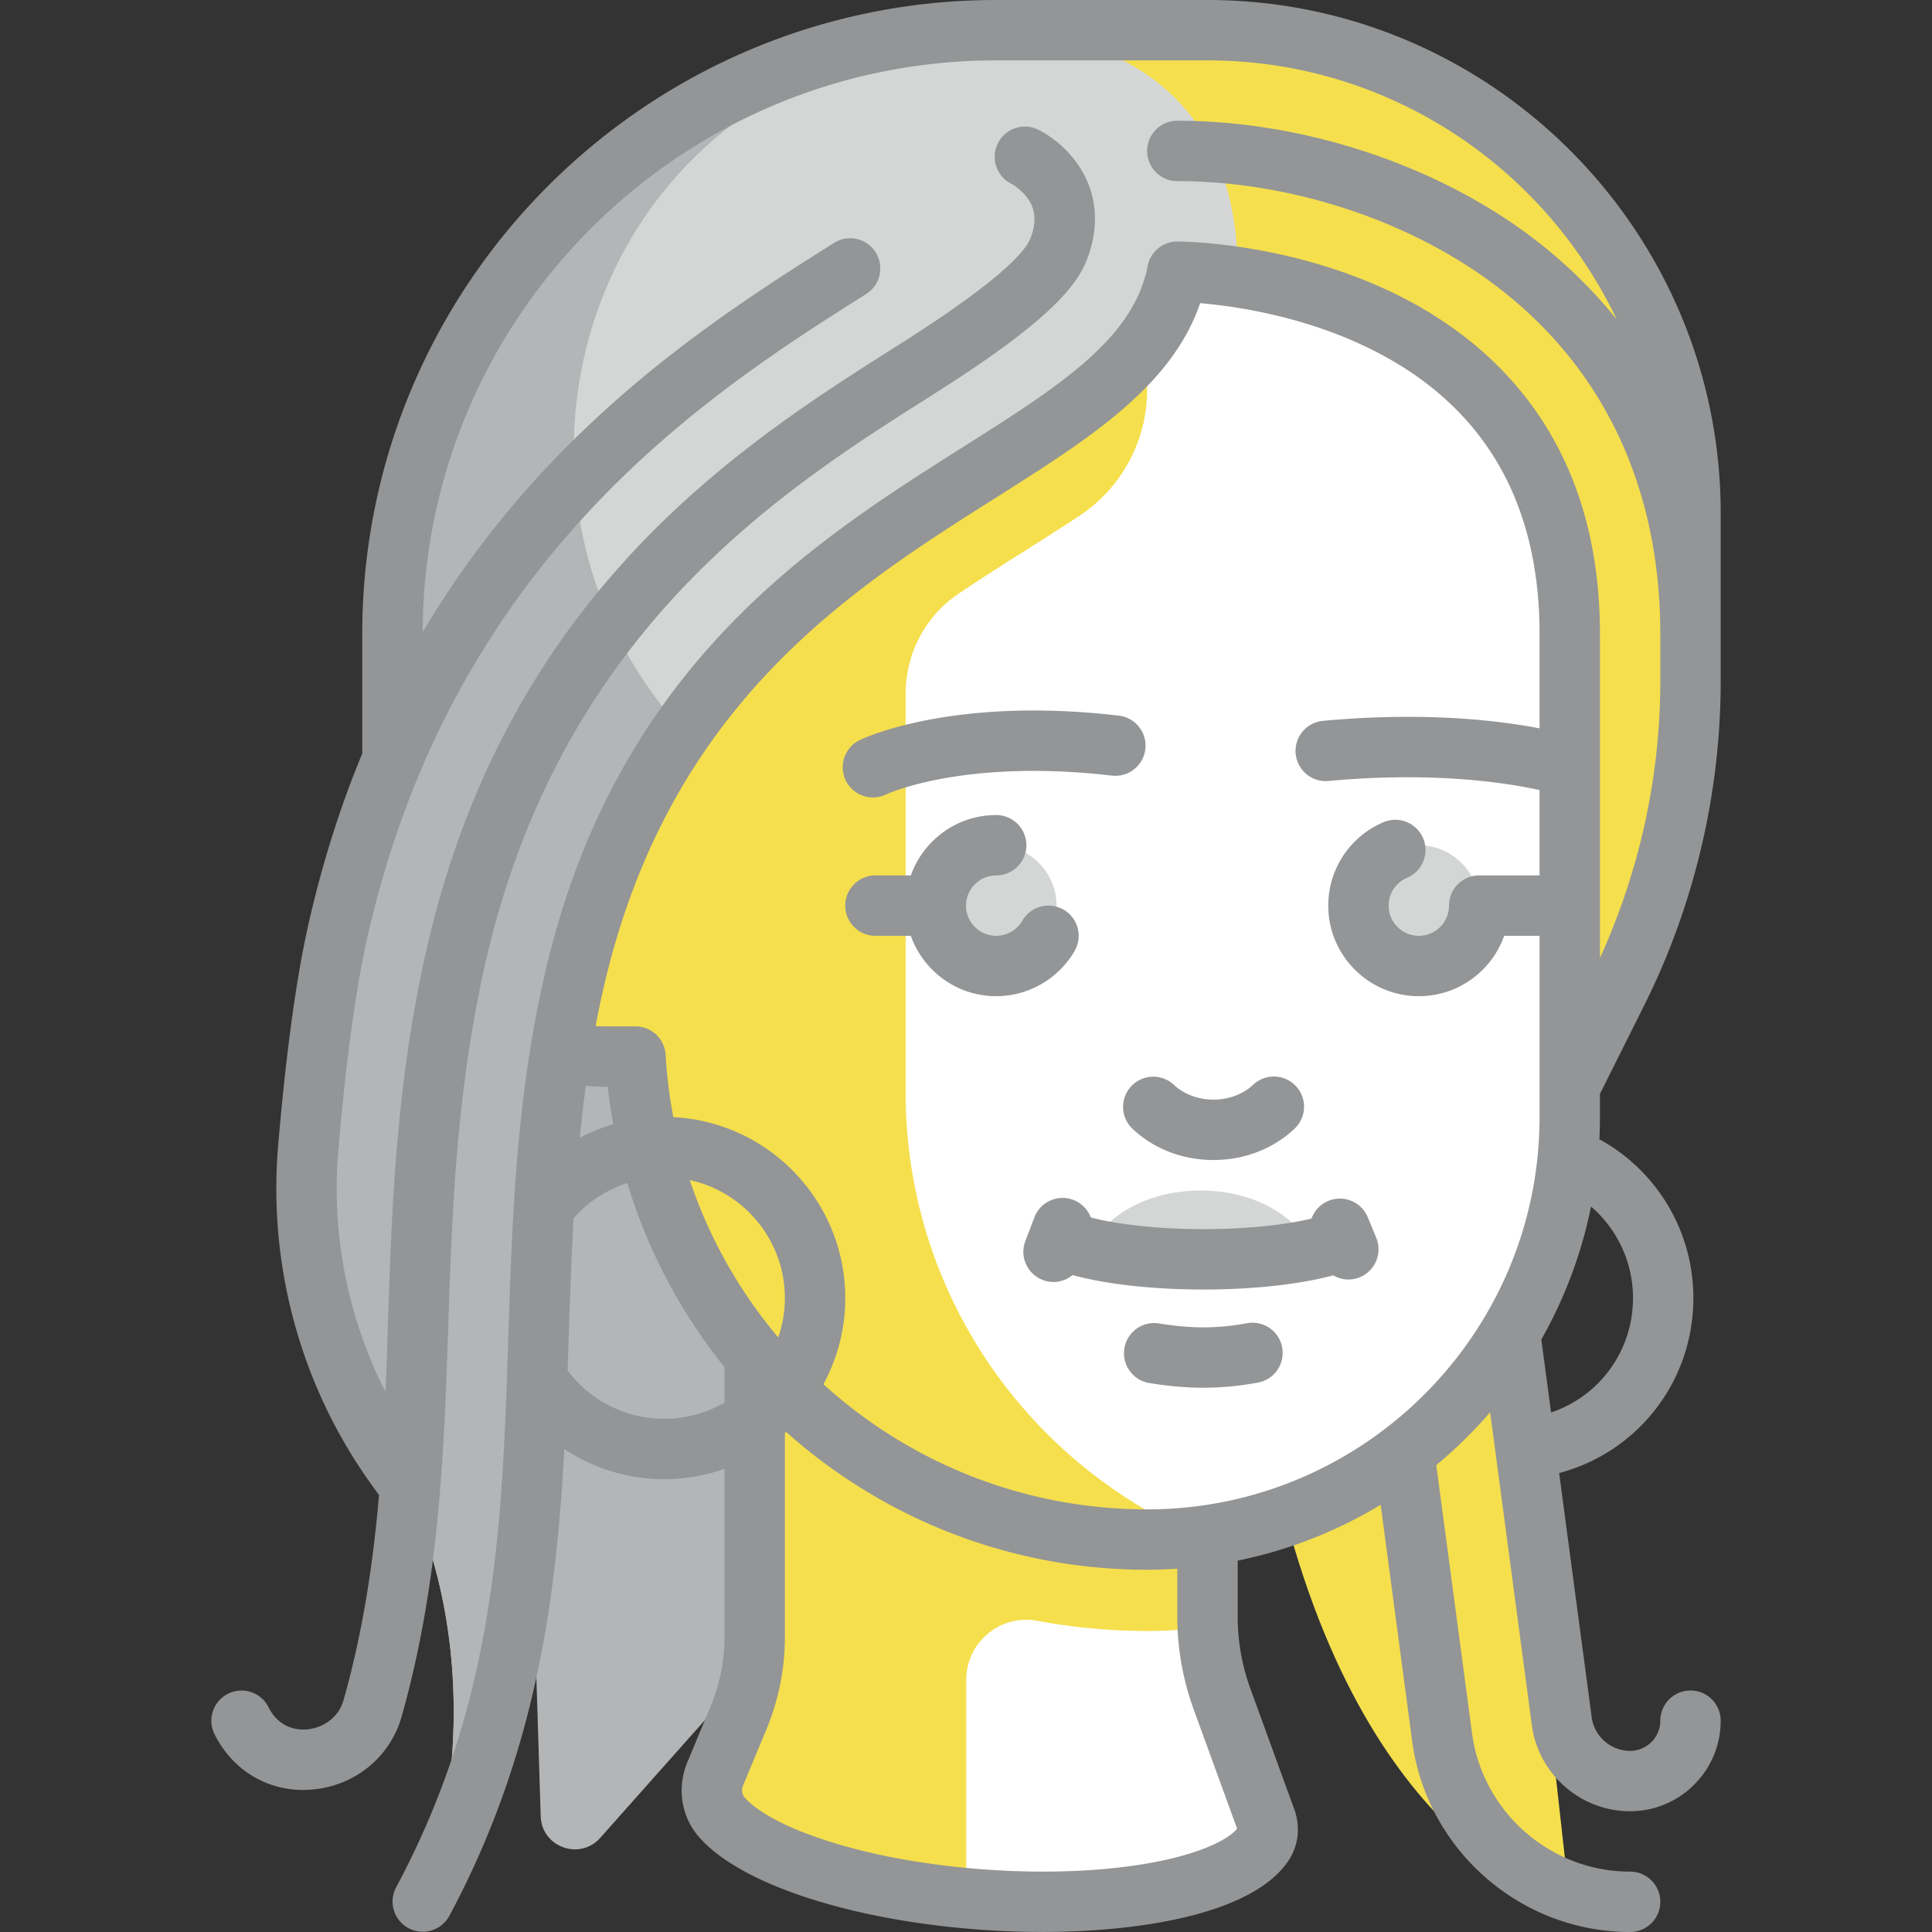<svg id="Capa_1" height="512" viewBox="0 0 512.001 512.001" width="512" xmlns="http://www.w3.org/2000/svg"><rect x="0" y="0" width="512.001" height="512.001" fill="#333333" stroke="none"/><path d="M159.064 487.055L208.002 432V248h-72l7.292 233.339c.254 8.159 10.347 11.817 15.77 5.716z" fill="#b3b5b6"/><path d="M408.002 432l8 72s-53-11-76.667-107.333L400.002 344z" fill="#f5df4d"/><path d="M320.002 72H283.47c-64.807 6.301-115.468 77.539-115.468 144h-6.625c-16.713 0-31.638 12.219-33.225 28.856-1.821 19.086 13.139 35.144 31.85 35.144h8.404c1.763 30.22 13.365 57.796 31.653 79.551v74.205a56 56 0 01-4.294 21.506l-6.156 14.801c-1.604 3.856-1.03 8.328 1.704 11.486 9.043 10.443 36.363 19.486 69.173 21.863 36.854 2.67 68.066-3.982 74.627-15.182 1.093-1.866 1.134-4.169.365-6.19l-11.559-31.753a63.998 63.998 0 01-3.86-21.892V406.85c54.248-7.789 95.943-54.446 95.943-110.849V168c0-53.019-42.981-96-96-96z" fill="#fff"/><circle cx="264.002" cy="240" fill="#d4d5d5" r="16"/><circle cx="376.002" cy="240" fill="#d4d5d5" r="16"/><path d="M317.493 407.111c-45.566-19.596-77.491-64.862-77.491-117.611V183.849c0-10.585 5.198-20.564 13.98-26.472 6.152-4.139 12.306-8.047 18.336-11.861 4.608-2.914 9.173-5.804 13.622-8.733a40.074 40.074 0 0018.062-33.475V72s-176 120-176 176c0 17.673 14.327 32 32 32h8.404c1.763 30.22 13.365 57.796 31.653 79.551v80.689c0 6.249-5.386 18.711-9.908 28.072-3.844 7.957-.472 17.39 7.415 21.376 17.093 8.637 40.4 11.851 58.493 13.521v-57.98c0-9.981 9.036-17.524 18.848-15.694a158.907 158.907 0 0029.152 2.702c5.425 0 10.741-.433 16-1.056v-20.368z" fill="#f5df4d"/><path d="M320.002 8h-56c-88.366 0-160 71.634-160 160v33.333l.164-.005c-5.791 13.708-10.816 28.602-14.578 45.165-3.702 16.312-5.844 38.137-7.897 57.683-5.022 47.825 23.452 84.87 23.452 84.87C134.502 446.5 112.002 504 112.002 504c44.666-83.333 21-159.667 40-243.333 29.822-131.323 149-131.667 160-188.667 0 0 104 0 104 96v120l12.575-25.149a184.007 184.007 0 0019.425-82.287V136c0-70.692-57.308-128-128-128z" fill="#d4d5d5"/><path d="M416.002 168v120l12.575-25.149a184.007 184.007 0 0019.425-82.287V136c0-70.692-57.308-128-128-128h-56c-1.35 0-2.657.169-4 .202 44 0 68 23.798 68 63.798h-16s104 0 104 96z" fill="#f5df4d"/><path d="M104.002 168v33.333l.164-.005c-5.791 13.708-10.816 28.602-14.578 45.165-3.702 16.312-5.844 38.137-7.897 57.683-5.022 47.825 23.452 84.87 23.452 84.87C134.502 446.5 112.002 504 112.002 504c44.666-83.333 18.808-160.195 40-243.333 8.667-34 28.667-67.333 28.667-67.333l-.026-.028c-48.141-53.172-33.77-138.615 30.3-170.861C229.303 13.203 250.045 8 272.002 8h-8c-88.366 0-160 71.634-160 160z" fill="#b3b5b6"/><path d="M299.84 337.5a7.975 7.975 0 01-6.051-2.762 7.998 7.998 0 01.809-11.285c5.836-5.055 14.426-7.953 23.574-7.953 9.152 0 17.742 2.898 23.574 7.957a8.002 8.002 0 01.801 11.285c-2.891 3.336-7.941 3.695-11.285.801-5.836-5.062-20.336-5.066-26.188.004a7.98 7.98 0 01-5.234 1.953z" fill="#d4d5d5"/><g fill="#939597"><path d="M300.095 299.114c5.674 5.354 13.306 8.302 21.49 8.302 8.183 0 15.814-2.948 21.49-8.302a8 8 0 00-10.979-11.639c-2.654 2.504-6.485 3.94-10.51 3.94s-7.856-1.436-10.51-3.94a8.001 8.001 0 00-10.981 11.639zm-68.754-87.779a7.96 7.96 0 003.501-.812c.045-.022 4.934-2.283 14.235-4.056 9.274-1.768 24.709-3.363 45.571-.923a7.995 7.995 0 008.875-7.017 8 8 0 00-7.017-8.875c-44.16-5.166-67.699 6.011-68.679 6.489a8 8 0 00-3.683 10.698 8 8 0 007.197 4.496zm99.12 139.332c-3.932.729-7.815 1.098-11.542 1.098-3.612 0-7.55-.346-11.704-1.029a8 8 0 10-2.594 15.788c5.009.823 9.82 1.241 14.299 1.241 4.702 0 9.566-.459 14.457-1.366a8.001 8.001 0 006.409-9.324 8.002 8.002 0 00-9.325-6.408zm32.023-28.067a8 8 0 00-10.441-4.356 7.971 7.971 0 00-4.478 4.696c-7.439 1.769-17.79 2.798-28.647 2.798-11.453 0-22.342-1.145-29.842-3.096a7.97 7.97 0 00-4.621-4.652 8 8 0 00-10.329 4.617l-2.396 6.269a8 8 0 007.471 10.858c1.852 0 3.63-.665 5.049-1.821 8.965 2.44 21.398 3.825 34.667 3.825 13.139 0 25.458-1.359 34.402-3.754a8.013 8.013 0 004.003 1.097 8 8 0 007.396-11.044zm-77.699-70.594a8 8 0 00-13.85-8.012 8.035 8.035 0 01-6.934 4.005c-4.411 0-8-3.589-8-8s3.589-8 8-8a8 8 0 000-16c-10.429 0-19.322 6.689-22.624 16h-9.376a8 8 0 000 16h9.376c3.302 9.311 12.195 16 22.624 16 8.541.001 16.505-4.595 20.784-11.993z"/><path d="M320.002 0h-56c-92.636 0-168 75.364-168 168v31.667c-5.656 13.678-10.487 28.639-14.216 45.055-3.241 14.279-5.955 34.053-8.066 58.772-2.747 32.149 6.11 64.196 24.939 90.238l1.792 2.478c-1.607 18.447-4.321 36.319-9.399 54.307-1.472 5.216-6.099 7.455-9.613 7.787-2.11.198-7.329.025-10.282-5.882a8 8 0 00-14.311 7.155c4.642 9.284 13.484 14.78 23.484 14.78.863 0 1.736-.041 2.615-.125 11.258-1.064 20.484-8.667 23.505-19.369 9.39-33.261 11.11-65.445 12.266-101.059 1.023-31.514 2.081-64.102 9.88-98.455 20.089-88.445 79.052-125.729 118.069-150.401 25.862-16.356 37.855-26.837 41.396-36.175 7.133-18.814-5.433-30.778-13.074-34.475a8.001 8.001 0 00-6.969 14.403c.021.011 2.316 1.237 4.092 3.545 2.333 3.033 2.648 6.482.99 10.855-1.41 3.719-8.625 11.652-34.986 28.325-41.242 26.079-103.566 65.489-125.12 160.381-8.138 35.848-9.221 69.212-10.269 101.48-.171 5.263-.358 10.44-.578 15.559-9.99-19.597-14.385-41.763-12.485-63.991 2.049-23.989 4.649-43.029 7.727-56.592 23.018-101.339 91.348-144.546 132.173-170.362a8 8 0 00-8.552-13.523c-30.837 19.499-76.602 48.439-109.003 103.174C112.25 83.945 180.338 16 264.002 16h56c47.803 0 89.162 28.1 108.441 68.646-7.44-9.263-15.538-16.594-23.158-22.277C379.787 43.353 344.915 32 312.002 32a8 8 0 000 16c29.588 0 60.885 10.167 83.718 27.195C424.69 96.8 440.002 128.892 440.002 168v12.563c0 25.18-5.524 50.387-16 73.291V168c0-53.821-30.805-79.336-56.647-91.264C340.072 64.145 313.135 64 312.002 64a8 8 0 00-7.855 6.484c-3.746 19.411-23.687 32.021-48.933 47.986-20.17 12.755-43.031 27.212-63.415 48.831-23.754 25.194-39.324 55.155-47.599 91.594-7.463 32.862-8.495 64.668-9.492 95.428-1.604 49.473-3.121 96.201-29.757 145.898a8 8 0 0014.101 7.559c22.82-42.575 28.368-83.737 30.495-123.755 7.753 5.121 16.927 7.976 26.455 7.976 5.609 0 10.992-.976 16-2.752v44.509a47.751 47.751 0 01-3.681 18.434l-6.156 14.801c-2.822 6.785-1.656 14.37 3.043 19.795 10.775 12.444 40.074 22.102 74.643 24.605a225.95 225.95 0 0016.296.591c29.034 0 57.622-5.728 65.812-19.708 2.269-3.873 2.618-8.613.962-13.017L331.38 447.55a55.826 55.826 0 01-3.378-19.155v-14.807a119.241 119.241 0 0037.884-14.811l8.354 62.656C378.085 490.261 402.917 512 432.002 512a8 8 0 000-16c-21.099 0-39.113-15.77-41.902-36.682l-9.472-71.04a120.99 120.99 0 0014.271-14.02l11.059 82.94c1.733 13 12.93 22.803 26.044 22.803 13.234 0 24-10.766 24-24a8 8 0 00-16 0c0 4.411-3.589 8-8 8-5.128 0-9.507-3.833-10.185-8.917l-8.628-64.711c20.871-5.53 35.572-24.329 35.572-46.372a47.913 47.913 0 00-24.906-42.084c.096-1.96.147-3.932.147-5.916v-6.112l11.73-23.46c13.261-26.522 20.27-56.213 20.27-85.865V136c0-74.991-61.01-136-136-136zM206.244 354.438a127.716 127.716 0 01-23.454-41.706c14.394 3.123 25.211 15.953 25.211 31.268a31.799 31.799 0 01-1.757 10.438zm-50.988-66.718c1.571.186 3.156.28 4.745.28h1.054c.371 3.352.858 6.667 1.454 9.943a47.881 47.881 0 00-8.853 3.572c.456-4.586.968-9.183 1.6-13.795zM176.002 376c-10.064 0-19.54-4.769-25.579-12.792.095-2.794.187-5.583.277-8.367.342-10.55.695-21.228 1.31-32.001a31.973 31.973 0 0114.25-9.315c5.416 18.022 14.254 34.524 25.742 48.776v9.394a31.796 31.796 0 01-16 4.305zm140.342 77.022l11.504 31.603c-1.681 2.123-7.485 5.905-20.363 8.562-12.986 2.679-29.492 3.477-46.479 2.246-33.022-2.392-57.042-11.429-63.703-19.121-.692-.799-.835-2.046-.365-3.176l6.156-14.801a63.69 63.69 0 004.907-24.578v-54.018c.104-.094.212-.184.316-.279 25.498 22.76 59.084 36.54 95.684 36.54 2.689 0 5.355-.098 8-.273v12.668a71.83 71.83 0 004.343 24.627zM304.002 400c-32.89 0-63.041-12.523-85.792-33.157A47.704 47.704 0 00224.002 344c0-25.649-20.222-46.663-45.56-47.938a128.477 128.477 0 01-2.05-16.528 8 8 0 00-7.986-7.534h-8.404c-.727 0-1.451-.032-2.171-.097a275.98 275.98 0 011.972-9.465c17.157-75.551 65.289-105.988 103.963-130.445 24.916-15.756 46.739-29.556 54.281-51.654 8.845.759 26.092 3.211 43.039 11.127 31.131 14.542 46.916 40.292 46.916 76.534v25.029c-10.429-2.028-30.17-4.513-57.403-1.995a8 8 0 00-7.229 8.702c.406 4.4 4.296 7.643 8.702 7.229 28.644-2.646 48.271.699 55.93 2.421V232h-16a8 8 0 00-8 8c0 4.411-3.589 8-8 8s-8-3.589-8-8a7.993 7.993 0 014.889-7.375 7.999 7.999 0 004.251-10.484 7.999 7.999 0 00-10.484-4.251A23.963 23.963 0 00352.003 240c0 13.234 10.766 24 24 24 10.429 0 19.322-6.689 22.624-16h9.376v48c-.001 57.346-46.656 104-104.001 104zm128.759-56c0 13.985-8.871 26.008-21.713 30.316l-2.577-19.33a119.166 119.166 0 0013.167-35.238A31.947 31.947 0 01432.761 344z"/></g></svg>